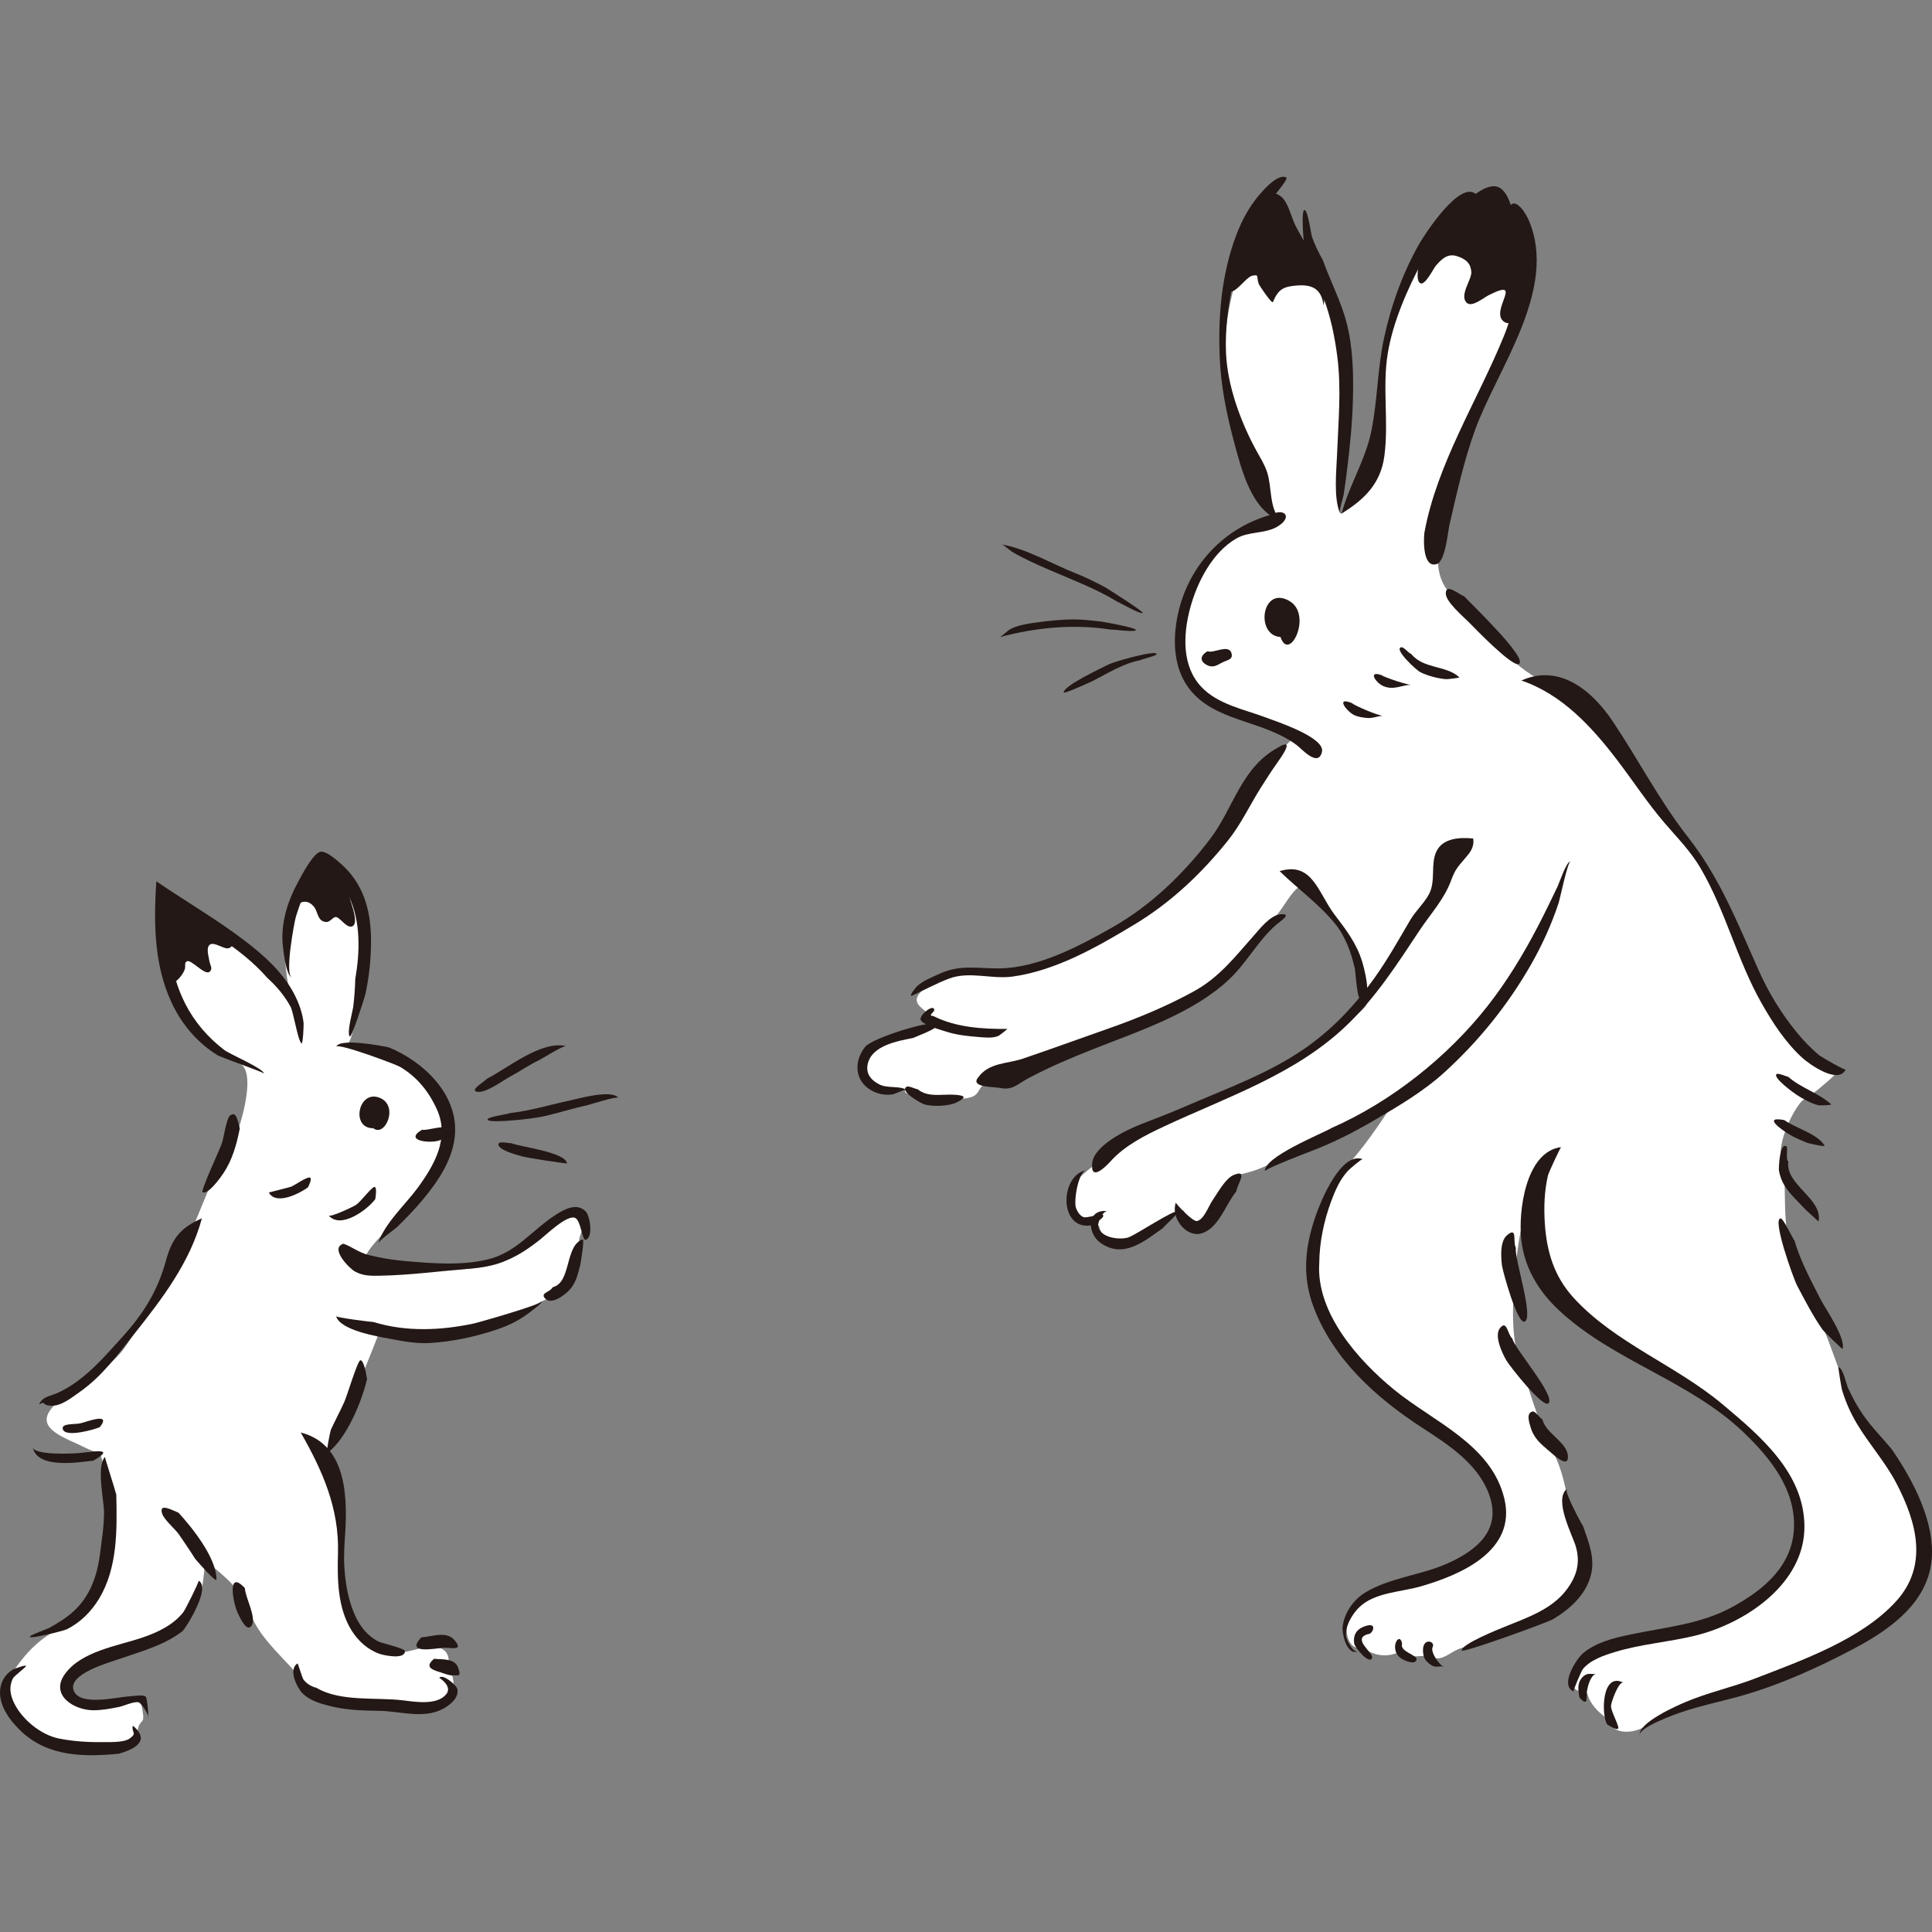 <?xml version="1.0" encoding="iso-8859-1"?>
<!-- Generator: Adobe Illustrator 21.1.0, SVG Export Plug-In . SVG Version: 6.00 Build 0)  -->
<svg version="1.1" id="_x31_2" xmlns="http://www.w3.org/2000/svg" xmlns:xlink="http://www.w3.org/1999/xlink" x="0px" y="0px"
	 viewBox="0 0 512 512" style="enable-background:new 0 0 512 512;" xml:space="preserve">
<rect x="0" y="0" width="512" height="512" fill="#808080" stroke="none"/>
<g>
	<path style="fill:#FFFFFF;" d="M55.343,315.054c5.849-6.499,13.422-28.865,8.774-32.821c-4.648-3.956-12.998-5.524-16.898-15.598
		c-3.9-10.074-5.524-26.971-1.3-27.946s15.923,11.374,19.822,13.973c3.899,2.6,11.373,11.374,11.373,11.374s-2.275-7.474-1.3-15.598
		c0.975-8.124,5.199-13.648,7.149-16.898c1.95-3.25,7.474-2.925,10.074,2.275c2.6,5.199,4.874,12.348,3.25,22.747
		c-1.625,10.399-2.6,18.847-4.224,20.147c-1.625,1.3,8.449,0,14.948,3.574c6.499,3.574,8.774,12.348,11.048,16.898
		c2.275,4.549-0.975,11.048-4.874,16.573c-3.899,5.524-13.323,14.298-15.598,17.873c-2.275,3.574-1.625,3.899,8.124,4.549
		c9.749,0.65,22.747,0.65,27.946-1.95c5.199-2.6,7.799-5.199,12.023-9.099c4.224-3.899,6.174-6.499,8.124-3.574
		c1.95,2.925-0.325,5.524-0.325,7.149c0,1.625-0.65,8.124-3.25,11.373c-2.6,3.25-6.824,4.874-6.824,4.874
		s-12.673,7.474-25.996,8.449c-13.323,0.975-16.898-0.325-16.898-0.325s-10.399,26.971-13.648,30.546
		c-3.25,3.575,0.325,7.149,0.325,7.149s1.95,2.925,3.25,11.048c1.3,8.124,0.325,17.223,0.975,23.072
		c0.65,5.849,5.849,12.023,11.048,12.998c5.199,0.975,9.749-2.275,13.648-1.3c3.899,0.975,2.6,5.199,2.6,5.199
		s2.829,3.764,0.65,7.474c-2.179,3.71-11.698,3.574-18.522,2.925s-14.948-0.975-18.847-3.9c-3.899-2.925-3.899-2.925-3.899-2.925
		s3.575,1.3-1.625-4.224c-5.199-5.524-8.449-8.774-10.724-14.948c-2.275-6.174-9.099-10.399-10.723-12.348
		c-1.625-1.95,0.325,12.673-6.824,16.573c-7.149,3.9-14.948,7.474-22.747,9.749c-7.799,2.275-8.774,5.524-6.499,9.099
		s4.549,3.25,11.698,1.95c7.149-1.3,6.499-1.3,7.149,2.275c0.65,3.574-0.65,1.95-1.3,4.874c-0.65,2.925,0.975,3.899-10.074,3.899
		s-15.273,0.975-20.472-4.874c-5.199-5.849-5.849-9.099-3.575-12.673c2.275-3.574,5.524-8.449,11.373-12.023
		c5.849-3.574,12.673-8.449,13.973-13.648c1.3-5.199,1.95-23.722,0-29.896c-1.95-6.174,0-2.925-5.199-5.524
		c-5.199-2.6-12.998-4.874-9.099-10.074s14.623-9.424,19.497-16.248c4.874-6.824,15.598-25.671,15.598-25.671L55.343,315.054z"/>
	<path style="fill:#FFFFFF;" d="M336.755,135.353c-2.6-6.499-10.724-22.097-12.023-39.645c-1.3-17.548,9.099-37.695,9.099-37.695
		s14.298,11.373,17.873,19.497c3.574,8.124,5.524,25.347,5.524,32.821s-3.965,26.738-1.691,25.763
		c2.275-0.975,10.14-16.014,10.465-23.813c0.325-7.799-0.325-20.147,5.849-35.745c6.174-15.598,18.847-29.246,24.047-20.472
		c5.199,8.774,6.499,21.772,4.224,31.521c-2.275,9.749-16.573,36.07-17.548,45.494c-0.975,9.424-3.574,17.873,1.3,23.722
		c4.874,5.849,15.273,18.522,23.722,23.072c8.449,4.549,25.022,20.147,29.896,28.596c4.874,8.449,11.374,15.923,14.623,20.797
		c3.25,4.874,11.048,35.095,19.822,42.569s15.923,11.374,14.298,12.998c-1.625,1.625-6.174,5.524-8.124,6.499
		c-1.95,0.975-7.799,11.698-5.849,16.898c1.95,5.199-1.625,20.472,6.174,33.796c7.799,13.323,9.424,28.271,19.172,41.269
		c9.749,12.998,15.598,28.921,10.399,37.37c-5.199,8.449-39.645,25.671-50.043,28.596c-10.399,2.925-14.623,1.95-19.497,6.499
		c-4.874,4.549-11.698,3.9-12.023,0c0,0-4.851-2.799-5.849-7.149c-3.613-0.365-5.199-1.625-1.95-6.824
		c3.249-5.199,12.673-5.849,22.422-7.474c9.749-1.625,17.548-4.224,25.022-11.374c7.474-7.149,14.298-19.172,9.749-28.271
		c-4.549-9.099-27.946-28.921-39.97-35.095c-12.023-6.174-25.022-14.298-27.296-20.147c-2.275-5.849-2.6-18.848-4.224-17.548
		c-1.625,1.3-5.199,26.971-2.275,36.395c2.925,9.424,5.849,19.497,9.424,26.321c3.574,6.824,3.574,13.323,5.849,18.848
		c2.275,5.524,3.9,15.923-7.474,23.072c-11.373,7.149-20.472,9.424-23.072,10.399c-2.6,0.975-4.649,3.391-7.149,2.275
		c-2.5-1.116-5.199,0.975-8.449-1.625c-4.224,2.275-7.799,0.65-10.399-0.975c-3.575,0.975-5.524-5.199-2.275-10.399
		c3.249-5.199,9.749-7.149,19.822-8.774c10.074-1.625,18.522-7.799,18.848-13.973c0.325-6.174-0.975-12.023-7.474-17.873
		c-6.499-5.849-27.621-20.472-34.77-28.921c-7.149-8.449-8.774-22.097-6.824-28.921c1.95-6.824,4.549-14.298,9.424-19.497
		s11.048-14.948,11.048-14.948s-22.097,10.074-30.221,14.298s-9.749,2.925-11.048,4.549c-1.3,1.625-4.549,11.048-7.799,12.673
		c-3.249,1.625-5.199-2.925-5.849-3.899c-0.65-0.975-5.849,3.899-9.424,6.174c-3.574,2.275-12.023,3.574-12.998-2.275
		c-4.549-0.975-4.224,0.325-6.174-3.25c-1.95-3.575-0.975-7.474,1.3-9.749c2.275-2.275,9.099-7.149,9.099-7.149
		s20.147-10.074,30.871-14.623s34.445-20.797,35.745-23.722c1.3-2.925-1.625-12.348-2.925-14.623
		c-1.3-2.275-8.449-13.973-12.023-16.573c-3.574-2.6-6.174,4.874-9.749,8.449c-3.574,3.575-10.723,19.822-40.944,30.221
		c-30.221,10.399-33.146,11.698-35.745,13.648c-2.6,1.95,0.134,4.562-12.023,3.574c-12.158-0.988-7.799-1.95-9.099-2.275
		c-1.3-0.325-4.224,2.275-8.449-1.95c-4.224-4.224,1.3-10.724,3.575-11.048c2.275-0.325,13.323-4.549,13.323-4.549
		s-0.975-0.65-1.95-2.275c-0.975-1.625-5.199-2.925-1.95-6.174c3.25-3.25,5.524-4.549,12.348-5.199
		c6.824-0.65,10.074,1.625,16.573-0.65c6.499-2.275,27.296-10.399,39.32-22.747c12.023-12.348,15.273-16.573,18.522-21.447
		c3.25-4.874,6.174-11.048,8.124-13.323s3.574-3.574,3.574-3.574s-10.074-6.174-17.548-8.774c-7.474-2.6-10.724-8.124-12.023-13.973
		c-1.3-5.849,1.95-17.548,6.499-23.397s10.399-8.774,10.399-8.774l7.474-2.925L336.755,135.353z"/>
	<g>
		<path style="fill:#231815;" d="M103.082,277.578c9.007,3.71,18.043,12.161,17.521,22.645c-0.339,6.812-4.543,12.929-8.797,17.982
			c-2.031,2.413-4.221,4.684-6.482,6.882c-0.791,0.769-4.838,3.536-5.104,4.477c1.421-5.031,7.369-10.546,10.403-14.681
			c4.51-6.148,8.585-13.247,5.171-20.859c-2.114-4.712-5.285-8.643-9.756-11.285c-1.216-0.719-16.514-6.413-16.94-5.338
			C90.047,275.01,101.216,277.158,103.082,277.578z"/>
		<path style="fill:#231815;" d="M129.155,285.813c5.522-2.801,14.208-10.106,20.893-8.589c-0.823-0.187-6.342,3.329-7.298,3.784
			c-2.596,1.235-4.926,2.891-7.439,4.237c-2.116,1.133-6.348,4.356-8.703,4.11C124.174,289.101,128.134,286.813,129.155,285.813z"/>
		<path style="fill:#231815;" d="M135.215,294.97c5.301-0.591,10.463-2.188,15.666-3.296c2.17-0.462,11.2-3.074,13.014-0.728
			c-0.401-0.518-7.475,1.757-8.021,1.877c-3.811,0.842-7.517,2.003-11.3,2.911c-1.545,0.371-3.109,0.522-4.681,0.767
			c-0.477,0.074-11.268,1.337-10.647,0.076C129.572,295.918,134.257,295.338,135.215,294.97z"/>
		<path style="fill:#231815;" d="M135.525,302.96c2.313,0.979,14.29,2.342,14.747,5.337c0.028,0.18-10.531-1.452-11.893-1.843
			c-1.221-0.351-5.772-1.507-6.245-2.922C131.671,302.142,134.626,303.009,135.525,302.96z"/>
		<path style="fill:#231815;" d="M98.918,298.989c-5.958,0.09-4.033-9.982,1.418-8.167
			C105.936,292.687,102.094,301.547,98.918,298.989z"/>
		<path style="fill:#231815;" d="M70.842,259.152c-7.095-8.134-17.237-13.492-26.317-19.081c-0.322,8.852,0.469,17.85,4.538,25.869
			c2.473,4.875,6.055,9.038,10.406,12.339c1.442,1.094,10.217,4.815,10.53,6.233c-0.077-0.352-11.381-4.268-12.35-4.866
			c-4.718-2.912-8.544-7.105-11.176-11.973c-5.676-10.495-5.81-22.532-5.04-34.12c7.806,5.355,16.004,10.059,23.537,15.83
			c5.02,3.846,9.917,8.217,12.915,13.877c1.289,2.433,2.253,5.096,2.574,7.842c0.054,0.463-0.173,5.71-0.542,5.409
			c-0.99-0.659-2.117-8.238-2.922-9.727C75.429,263.892,73.277,261.346,70.842,259.152z"/>
		<path style="fill:#231815;" d="M94.146,259.489c1.237-7.161,1.506-15.165-1.661-21.893c-0.825-1.752-4.578-8.313-6.921-7.754
			c-3.225,0.77-6.445,10.792-7.175,13.2c-0.383,1.263-3.082,15.627-0.955,16.069c-1.746-0.362-2.541-8.503-2.587-9.992
			c-0.166-5.353,1.554-10.629,4.093-15.288c0.868-1.593,3.956-7.614,5.93-8.091c1.405-0.339,3.956,1.859,5.197,2.922
			c6.135,5.257,8.148,12.254,8.252,20.01c0.066,4.91-0.432,9.873-1.457,14.673c-0.223,1.045-3.699,11.789-4.166,11.336
			c-0.876-0.85,0.802-6.825,0.933-7.973C93.902,264.31,94.091,261.903,94.146,259.489z"/>
		<path style="fill:#231815;" d="M63.541,299.054c-0.777,4.073-1.933,8.193-4.222,11.705c-0.598,0.917-4.169,6.038-5.629,5.154
			c-0.555-0.336,4.636-11.498,5.105-12.895c0.476-1.419,1.246-6.614,2.114-7.328C62.715,294.205,62.984,297.141,63.541,299.054z"/>
		<path style="fill:#231815;" d="M53.503,322.88c-5.732,2.461-7.956,5.448-9.522,11.186c-2.149,7.875-5.867,13.927-11.273,19.92
			c-5.019,5.563-10.064,11.588-16.953,14.928c-2.354,1.141-4.114,0.993-5.284,2.981c-0.346,0.588,1.229-0.381,1.325-0.501
			c-0.135,0.126-0.471,0.196-0.654,0.255c0.984,0.42,0.621,0.769,2.314,0.878c2.766,0.178,5.52-2.142,7.613-3.601
			c5.955-4.15,10.214-9.996,14.673-15.624C43.101,344.014,50.325,334.569,53.503,322.88z"/>
		<path style="fill:#231815;" d="M91.017,329.602c-3.736,1.141,1.533,6.513,3.014,7.34c2.207,1.231,4.323,1.177,6.696,1.135
			c7.844-0.14,15.663-1.198,23.475-1.832c8.074-0.655,12.822-2.88,19.052-7.843c1.564-1.246,6.94-6.465,9.103-5.671
			c1.616,0.593,1.904,6.231,2.898,5.837c2.035-0.807,1.054-6.307,0.062-7.407c-2.313-2.564-5.69-0.741-8.04,0.77
			c-6.282,4.039-10.409,9.978-17.928,11.81c-7.095,1.729-14.901,1.072-22.105,0.443c-3.243-0.283-6.462-0.824-9.621-1.616
			C95.093,331.935,93.234,330.379,91.017,329.602z"/>
		<path style="fill:#231815;" d="M99.026,350.361c8.547,2.637,17.851,2.234,26.512,0.385c1.328-0.283,18.355-5.149,18.165-5.959
			c0.126,0.533-3.609,3.21-4.245,3.673c-2.478,1.805-5.26,3.039-8.159,4.001c-5.58,1.851-11.733,3.149-17.619,3.463
			c-3.48,0.186-7.1-0.52-10.514-1.165c-2.888-0.546-13.034-2.173-14.091-5.957C89.181,349.187,97.603,350.244,99.026,350.361z"/>
		<path style="fill:#231815;" d="M146.465,341.121c4.991-1.19,3.179-11.048,7.941-12.668c0.546-0.186-0.491,6.261-0.647,6.841
			c-0.693,2.567-1.062,4.565-2.8,6.516c-1.069,1.199-4.887,4.282-6.585,2.211C143.18,342.565,145.797,342.475,146.465,341.121z"/>
		<path style="fill:#231815;" d="M97.274,365.486c-1.404,5.966-5.392,15.712-10.518,19.596c-0.445,0.337,0.703-5.699,0.979-6.294
			c1.135-2.451,2.416-4.83,3.524-7.298c0.754-1.678,3.522-11.009,4.261-11.008C96.507,360.484,97.119,364.624,97.274,365.486z"/>
		<path style="fill:#231815;" d="M79.691,379.623c5.764,10.069,10.209,20.082,9.879,31.941c-0.191,6.874-0.159,14.532,3.631,20.573
			c1.732,2.761,4.3,5.088,7.419,6.156c1.18,0.404,6.697,1.585,6.693-0.72c-0.002-0.741-6.194-2.132-6.976-2.527
			c-2.947-1.489-4.88-3.949-6.226-6.908c-2.725-5.992-3.235-13.489-2.752-19.977C92.137,397.677,92.329,382.867,79.691,379.623z"/>
		<path style="fill:#231815;" d="M47.297,400.882c3.568,3.861,10.088,11.983,10.067,17.66c-0.004,1.189-5.645-5.445-5.631-5.424
			c-1.369-2.176-2.847-4.328-4.272-6.418c-1.028-1.508-3.973-3.918-4.493-5.586C42.055,398.19,45.527,400.173,47.297,400.882z"/>
		<path style="fill:#231815;" d="M64.908,420.883c0.043,2.362,3.083,7.676,1.827,9.829c-1.259,2.157-3.117-1.963-3.694-3.157
			C61.735,424.85,60.076,415.654,64.908,420.883z"/>
		<path style="fill:#231815;" d="M83.867,447.291c6.409,3.796,15.84,2.433,23.052,3.331c3.152,0.392,9.003,1.356,11.37-1.675
			c1.667-2.135-1.863-4.322-1.884-4.294c0.93-1.218,4.584,1.958,4.792,2.935c0.519,2.433-2.135,4.436-4.015,5.384
			c-5.121,2.581-11.167,0.505-16.579,0.423c-4.726-0.072-9.067-0.194-13.69-1.406c-2.33-0.611-4.895-1.437-6.665-3.164
			c-1.441-1.405-4.033-6.37-1.376-8.007c0.048-0.03,1.292,3.901,1.474,4.162C81.17,446.163,82.472,446.939,83.867,447.291z"/>
		<path style="fill:#231815;" d="M115.036,439.596c2.148,0.233,5.508-0.204,6.413,2.429c0.892,2.596-0.125,1.827-1.594,1.974
			c-0.695,0.07-2.621-0.659-3.35-0.885C114.488,442.487,112.427,441.759,115.036,439.596z"/>
		<path style="fill:#231815;" d="M111.647,433.917c2.615-0.12,6.568-1.794,8.732,0.67c2.764,3.148-1.023,1.941-2.909,2.098
			C114.994,436.891,107.353,438.433,111.647,433.917z"/>
		<path style="fill:#231815;" d="M30.819,396.095c0.208,9.262,0.379,19.408-4.592,27.617c-2.056,3.396-4.924,6.263-8.492,8.056
			c-0.766,0.385-10.018,2.757-9.822,1.937c0.102-0.425,4.666-2.036,5.113-2.281c2.218-1.215,4.436-2.587,6.326-4.28
			c4.465-3.999,6.393-9.446,7.135-15.245c0.475-3.715,1.077-7.368,1.086-11.128c0.007-2.992-2.076-12.054,0.214-14.647
			C27.754,386.164,30.497,394.812,30.819,396.095z"/>
		<path style="fill:#231815;" d="M48.398,432.24c-4.836,3.791-10.929,5.359-16.626,7.355c-2.801,0.981-13.946,4.022-12.242,8.439
			c1.648,4.274,11.667,1.642,14.908,1.506c0.967-0.041,3.413-0.529,4.187,0.09c0.367,0.294,0.909,5.602,0.522,5.753
			c0.774-0.303-1.599-4.001-2.396-4.236c-1.157-0.341-3.93,0.942-5.131,1.194c-2.231,0.468-4.505,0.881-6.793,0.899
			c-5.076,0.041-11.711-3.939-7.625-9.606c4.378-6.071,13.929-7.413,20.512-9.655c4.066-1.385,8.146-3.288,10.868-6.728
			c0.543-0.687,4.287-8.226,4.049-8.352C55.957,420.669,49.636,430.87,48.398,432.24z"/>
		<path style="fill:#231815;" d="M31.543,464.749c-9.183,0.916-18.668,0.798-25.77-5.776c-3.045-2.819-6.419-7.213-5.666-11.677
			c0.356-2.111,1.534-3.804,3.37-4.878c0.298-0.174,3.412-1.298,3.404-0.933c-0.01,0.443-3.096,2.522-3.529,3.447
			c-1.035,2.213-0.626,4.379,0.454,6.533c2.145,4.276,7.016,8.272,11.745,9.246c3.603,0.742,7.679,1.017,11.351,0.964
			c1.765-0.025,5.827,0.202,7.434-0.937c2.108-1.495,0.512-1.423,0.834-3.36c0.028-0.166,2.617,1.954,2.075,3.744
			C36.625,463.162,33.354,464.193,31.543,464.749z"/>
		<path style="fill:#231815;" d="M111.841,299.397c1.52,0.336,6.645-1.754,7.681,0.071c1.021,1.8-1.455,2.097-2.887,2.685
			C114.206,303.15,106.804,302.375,111.841,299.397z"/>
		<path style="fill:#231815;" d="M26.456,378.196c-1.114,0.562-9.127,2.88-9.806,0.562c-0.466-1.59,2.892-1.254,4.453-1.52
			C22.569,376.988,29.791,374.007,26.456,378.196z"/>
		<path style="fill:#231815;" d="M24.711,387.094c-3.73,0.388-14.825,2.34-16.047-3.559c0.439,2.118,9.956,1.708,11.82,1.578
			C24.163,384.855,31.188,383.367,24.711,387.094z"/>
		<path style="fill:#231815;" d="M99.447,317.788c-1.907,2.633-9.105,8.129-12.352,4.315c0.481,0.565,6.479-2.273,7.335-2.853
			c1.119-0.758,4.202-4.833,4.834-4.706C99.951,314.682,99.542,317.26,99.447,317.788z"/>
		<path style="fill:#231815;" d="M81.608,314.658c-2.043,1.52-8.43,4.915-10.361,1.363c-0.004-0.008,5.509-1.38,5.905-1.53
			c0.932-0.354,4.468-2.916,5.074-2.364C82.676,312.538,81.873,314.12,81.608,314.658z"/>
		<path style="fill:#231815;" d="M45.4,261.011c-2.456-3.377-3.279-8.002-3.609-12.068c-0.18-2.212-0.871-8.404,1.34-10.008
			c3.163-2.294,13.52,7.158,15.916,9.248c1.406,1.226,3.563,2.458,1.559,3.097c-1.2,0.382-3.839-1.791-4.994-0.942
			c-1.083,0.796-0.289,3.204-0.15,4.204c0.174,1.258,1.087,2.191,0.038,3.008c-1.248,0.971-4.832-3.321-5.913-2.811
			c-0.948,0.448-0.178,1.172-0.74,2.444C48.141,258.78,46.814,260.024,45.4,261.011z"/>
		<path style="fill:#231815;" d="M76.422,243.372c0.995-2.984,4.018-6.214,6.684-3.203c1.229,1.389,0.927,4.03,3.33,4.171
			c1.034,0.061,1.776-1.313,2.51-1.32c1.138-0.01,2.708,2.832,4.206,2.528c2.091-0.425,0.088-5.58-0.332-7.077
			c-0.992-3.532-3.911-14.89-9.091-10.049C79.954,231.951,78.053,238.597,76.422,243.372z"/>
		<path style="fill:#231815;" d="M336.589,136.473c-13.304,3.799-22.867,14.955-24.878,28.767
			c-0.999,6.861-0.07,14.052,5.049,19.102c5.247,5.177,13.074,6.542,19.672,9.227c2.589,1.053,5.067,2.252,7.297,3.96
			c1.297,0.993,5.681,5.962,6.609,1.676c0.821-3.791-12.118-8.029-15.071-9.132c-5.72-2.137-12.517-3.409-16.883-8.026
			c-5.209-5.509-4.832-13.804-3.035-20.681c1.803-6.899,5.881-14.968,12.306-18.67c3.297-1.899,7.466-1.229,10.675-3.029
			C342.666,137.233,340.693,134.371,336.589,136.473z"/>
		<path style="fill:#231815;" d="M355.536,136.095c6.098-3.76,10.37-7.981,11.335-15.232c1.196-8.986-0.563-18.221,0.885-27.121
			c1.365-8.387,5.202-17.084,9.16-24.515c1.83-3.435,3.874-6.836,6.435-9.781c0.772-0.887,8.225-7.552,7.849-7.919
			c-4.213-4.106-13.83,10.866-15.148,13.199c-4.369,7.737-7.486,16.421-9.317,25.108c-1.692,8.023-1.686,16.27-3.289,24.282
			C361.904,121.824,357.571,128.542,355.536,136.095z"/>
		<path style="fill:#231815;" d="M377.48,141.173c-0.237,1.916-0.449,9.556,3.315,8.29c2.237-0.753,2.924-8.621,3.323-10.35
			c1.951-8.452,3.828-17.025,6.799-25.191c5.955-16.368,21.981-37.169,14.263-55.459c-0.994-2.355-4.217-7.196-5.502-2.685
			c-0.772,2.709,1.261,7.454,1.671,10.202c1.225,8.216,0.263,15.59-2.874,23.259C391.515,106.248,380.807,122.935,377.48,141.173z"
			/>
		<path style="fill:#231815;" d="M339.438,138.008c-3.171-3.29-2.301-8.834-3.653-12.912c-0.691-2.085-1.837-3.847-2.876-5.75
			c-4.154-7.613-7.627-17.09-7.999-25.779c-0.371-8.661,1.362-18.26,4.095-26.458c1.404-4.212,3.245-8.378,5.917-11.947
			c0.598-0.799,6.771-7.707,5.962-8.132c-2.445-1.285-7.044,4.397-8.221,5.933c-2.922,3.814-4.863,8.356-6.27,12.921
			c-2.821,9.156-3.549,18.859-3.18,28.392c0.306,7.894,1.82,15.466,3.885,23.083C328.978,124.287,331.66,135.461,339.438,138.008z"
			/>
		<path style="fill:#231815;" d="M350.592,68.988c1.992,5.627,4.841,10.915,6.317,16.729c1.652,6.502,1.8,13.452,1.629,20.123
			c-0.159,6.24-0.781,12.458-1.549,18.65c-0.271,2.189-0.564,4.375-0.892,6.556c-0.122,0.809-1.266,4.285-1.015,4.883
			c-1.695-4.049-0.914-11.198-0.754-15.385c0.333-8.736,1.189-17.354,0.066-26.082c-0.688-5.348-1.794-10.667-3.727-15.706
			c-1.676-4.371-3.863-8.547-4.963-13.123c-0.161-0.67-1.052-10.494,0.079-9.957c0.92,0.437,1.583,6.178,1.955,7.224
			C348.491,65.016,349.494,67.03,350.592,68.988z"/>
		<path style="fill:#231815;" d="M358.14,186.269c0.928,0.781,7.432,3.571,8.506,3.417c-1.364-0.038-2.751,0.747-4.432,0.577
			c-1.14-0.115-2.18-0.246-3.198-0.692C356.99,188.683,353.795,184.577,358.14,186.269z"/>
		<path style="fill:#231815;" d="M366.129,178.915c0.717,0.618,7.073,2.655,7.822,2.559c-2.414,0.041-4.534,1.501-7.252,0.393
			C364.63,181.025,362.332,177.612,366.129,178.915z"/>
		<path style="fill:#231815;" d="M374.001,173.321c3.232,4.01,9.325,2.961,12.733,6.172c0.16,0.15-3.146,0.525-3.498,0.5
			c-2.026-0.145-4.959-0.905-6.791-1.835c-1.259-0.639-7.089-6.164-5.132-6.621C371.996,171.378,373.184,172.993,374.001,173.321z"
			/>
		<path style="fill:#231815;" d="M338.705,198.087c-9.879,5.402-11.749,16.057-18.068,24.323
			c-7.08,9.262-15.656,17.56-25.836,23.338c-8.73,4.955-19.636,10.76-29.907,10.884c-5.676,0.068-10.396-1.091-15.756,1.365
			c-1.969,0.902-4.569,1.897-6.143,3.393c-0.025,0.024-2.315,2.636-1.359,2.513c2.898-1.348,6.659-3.364,9.901-4.574
			c5.429-2.025,11.241,0.25,16.859-0.533c11.496-1.601,22.435-7.881,32.24-13.792c9.663-5.825,17.669-13.406,24.717-22.166
			c3.451-4.29,5.791-9.325,8.702-13.972c1.477-2.358,3.016-4.735,4.628-7.002C339.436,200.804,343.438,195.213,338.705,198.087z"/>
		<path style="fill:#231815;" d="M247.404,269.285c5.859,2.995,13.16,3.454,19.579,3.384c0.061-0.001-2.044,1.729-2.495,1.902
			c-1.596,0.611-3.436,0.378-5.08,0.253c-2.853-0.216-5.918-0.541-8.634-1.425c-1.496-0.487-6.357-1.803-6.795-3.135
			c-0.397-1.208,3.013-4.017,3.565-2.871C247.959,268.258,245.511,269.111,247.404,269.285z"/>
		<path style="fill:#231815;" d="M241.949,275.079c-3.993,0.798-10.705,1.927-11.941,6.69c-0.678,2.612,0.677,4.361,2.93,5.57
			c2.147,1.152,5.326,0.357,7.163,1.412c-0.185-0.106-3.002,1.188-3.567,1.268c-1.832,0.259-3.626-0.026-5.275-0.866
			c-4.759-2.425-5.133-7.727-2.006-11.712c1.898-2.419,18.948-7.709,19.153-5.787C248.509,272.606,242.657,274.744,241.949,275.079z
			"/>
		<path style="fill:#231815;" d="M243.212,288.671c2.681,2.242,6.527,1.236,9.692,1.445c2.546,0.169,3.619,0.544,0.655,2.021
			c-2.07,1.031-6.353,1.178-8.544,0.553c-0.898-0.257-6.663-3.46-4.798-4.668C240.778,287.658,242.428,288.555,243.212,288.671z"/>
		<path style="fill:#231815;" d="M259.344,285.38c2.834-3.819,7.592-3.423,11.762-4.84c7.664-2.605,15.281-5.382,22.918-8.066
			c7.612-2.675,15.144-5.813,22.233-9.689c6.742-3.687,10.804-8.95,15.805-14.605c1.651-1.867,4.526-5.631,7.242-5.875
			c3.426-0.308-0.101,1.871-1.315,2.955c-4.66,4.16-7.611,9.877-12.155,14.189c-9.588,9.098-24.067,13.807-36.071,18.556
			c-5.894,2.332-11.646,4.773-17.244,7.74c-2.911,1.543-4.129,3.288-7.554,2.561C263.337,287.962,256.787,288.242,259.344,285.38z"
			/>
		<path style="fill:#231815;" d="M390.411,222.213c-3.441-0.357-8.036-0.16-9.747,3.425c-1.607,3.367-0.136,7.794-1.915,11.225
			c-1.28,2.467-3.598,4.512-5.08,7.049c-3.037,5.2-5.991,10.453-9.494,15.361c-5.1,7.144-11.004,13.415-18.216,18.457
			c-9.702,6.783-21.099,10.813-31.881,15.504c-3.881,1.688-7.747,3.157-11.677,4.686c-3.799,1.478-12.457,5.581-12.956,10.332
			c-0.522,4.973,3.499,1.038,4.885-0.508c3.717-4.144,9.071-6.842,14.034-9.17c16.721-7.84,34.817-13.773,48.418-26.752
			c7.812-7.454,13.451-16.259,19.372-25.188c3.004-4.53,6.593-8.297,8.46-13.443c0.943-2.601,1.721-3.504,3.559-5.627
			C389.578,225.945,390.759,224.559,390.411,222.213z"/>
		<path style="fill:#231815;" d="M327.613,315.771c-2.79,3.319-4.647,9.831-9.263,11.101c-4.12,1.134-8.164-4.291-6.735-8.168
			c-0.084,0.227,4.445,5.114,5.59,4.886c1.878-0.374,3.109-4.042,4.121-5.476c1.316-1.864,3.383-5.821,5.624-6.733
			C330.884,309.782,328.005,313.591,327.613,315.771z"/>
		<path style="fill:#231815;" d="M308.211,325.429c-4.955,3.512-10.584,8.35-16.71,3.829c-3.361-2.48-3.616-8.91,1.99-8.304
			c-1.123-0.121-2.676,2.813-2.436,4.061c0.588,3.063,5.533,3.566,7.788,2.975c1.913-0.502,12.957-7.994,13.137-6.756
			C312.073,321.873,308.745,324.673,308.211,325.429z"/>
		<path style="fill:#231815;" d="M289.091,324.753c-8.612,1.217-8.188-13.31-1.279-14.628c-2.037,0.388-3.377,8.314-2.622,10.107
			c0.393,0.934,0.98,1.934,1.946,2.319c0.911,0.364,4.969-1.159,5.235-0.49C292.669,322.811,289.691,324.448,289.091,324.753z"/>
		<path style="fill:#231815;" d="M352.98,298.885c15.728-6.947,30.642-18.786,41.228-32.263c5.142-6.546,9.462-13.667,13.305-21.039
			c1.797-3.446,3.485-6.945,5.167-10.448c0.606-1.262,2.364-6.733,3.541-6.898c-0.771,0.108-2.817,10.005-3.187,11.118
			c-1.864,5.609-4.308,11.004-7.23,16.14c-6.108,10.734-13.889,20.383-23.02,28.689c-5.577,5.073-12.174,8.951-18.663,12.743
			c-5.314,3.106-10.587,5.792-16.332,8.006c-1.098,0.423-12.666,4.834-12.546,5.463C334.788,306.638,350.331,300.436,352.98,298.885
			z"/>
		<path style="fill:#231815;" d="M403.18,180.343c10.203-4.577,18.82,2.803,24.163,10.756c6.867,10.221,12.418,21.093,20.039,30.814
			c8.415,10.733,13.203,22.955,18.707,35.299c2.621,5.877,6.086,11.553,10.187,16.52c1.749,2.119,3.683,4.153,5.812,5.896
			c0.598,0.489,6.902,4.151,7.042,3.798c-1.987,4.116-9.724-1.478-11.462-3.055c-4.488-4.072-7.945-9.403-10.906-14.64
			c-6.427-11.368-9.46-24.333-16.091-35.646c-2.689-4.588-6.114-7.988-9.536-11.981c-4.484-5.229-8.265-11.018-12.43-16.494
			C421.951,192.73,414.001,184.007,403.18,180.343z"/>
		<path style="fill:#231815;" d="M339.119,230.868c8.668-2.669,10.188,5.738,14.486,11.424c3.024,4.001,5.822,7.551,7.347,12.434
			c0.388,1.242,2.962,10.294-0.067,10.469c-1.323,0.076-1.584-7.303-1.839-8.481c-0.888-4.093-2.51-8.533-5.162-11.827
			C349.682,239.667,343.908,235.552,339.119,230.868z"/>
		<path style="fill:#231815;" d="M473.945,285.403c3.361,2.941,8.101,4.301,11.315,7.243c0.294,0.269-2.982,0.326-3.284,0.266
			c-1.811-0.363-4.302-1.766-5.866-2.782c-1.077-0.699-6.191-4.498-5.346-5.458C471.132,284.254,473.422,285.277,473.945,285.403z"
			/>
		<path style="fill:#231815;" d="M472.864,296.834c2.916,2.124,8.756,3.587,10.657,6.751c0.3,0.5-4.47-0.682-4.465-0.68
			c-1.546-0.611-3.281-1.335-4.708-2.179C471.808,299.226,467.101,295.747,472.864,296.834z"/>
		<path style="fill:#231815;" d="M413.717,303.997c-9.512,1.214-11.354,17.255-10.578,24.417c0.811,7.488,4.517,13.685,9.957,18.781
			c14.426,13.51,34.581,18.625,48.975,32.399c6.909,6.611,13.546,14.779,13.367,24.853c-0.183,10.328-7.886,16.805-16.298,21.39
			c-8.639,4.709-17.826,5.354-27.295,7.373c-4.297,0.916-8.98,2.048-12.4,4.985c-1.607,1.38-6.195,8.332-2.465,10.053
			c-0.143-0.066,2.068-5.406,2.487-5.914c2.017-2.446,5.519-3.617,8.438-4.514c6.975-2.144,14.329-2.634,21.398-4.371
			c13.289-3.265,28.919-13.765,28.888-28.866c-0.029-14.229-11.691-24.017-21.696-32.422c-12.332-10.36-28.557-16.269-39.481-28.239
			c-5.142-5.634-7.122-12.166-7.621-19.694c-0.281-4.243-0.132-8.613,0.842-12.766C410.402,310.756,413.626,303.831,413.717,303.997
			z"/>
		<path style="fill:#231815;" d="M349.618,334.699c-0.886,13.217,10.348,25.832,19.869,33.614
			c10.369,8.475,25.687,14.439,29.165,28.77c3.366,13.871-11.534,20.321-22.414,23.398c-5.094,1.441-11.852,1.531-15.916,5.355
			c-1.883,1.772-3.944,5.152-3.593,7.864c0.093,0.72,1.821,4.507,3.212,3.913c-3.081,1.316-4.349-4.881-4.122-6.594
			c0.484-3.648,2.801-6.997,5.88-8.915c6.366-3.965,14.892-4.661,21.782-7.724c8.053-3.579,14.672-9.087,11.038-18.62
			c-3.037-7.966-10.758-12.935-17.592-17.373c-12.157-7.895-23.533-18.04-28.815-31.999c-3.208-8.479-2.215-16.571,0.836-24.951
			c1.199-3.294,6.438-16.301,12.203-14.247c-0.349-0.124-3.569,2.701-3.887,3.038c-2.146,2.279-3.467,5.332-4.533,8.235
			C350.848,323.586,349.662,329.229,349.618,334.699z"/>
		<path style="fill:#231815;" d="M362.651,433.029c-4.624,1.207,1.386,4.96,0.972,6.295c-0.635,2.049-4.581-2.727-4.746-3.757
			c-0.316-1.982,0.409-3.625,2.438-4.447C365.433,429.452,363.729,433.143,362.651,433.029z"/>
		<path style="fill:#231815;" d="M371.571,435.579c-0.73,2.197,4.129,2.956,3.827,4.257c-0.361,1.554-3.355,0.168-4.12-0.37
			C367.901,437.088,370.9,432.037,371.571,435.579z"/>
		<path style="fill:#231815;" d="M379.636,436.551c-0.562,1.312,1.849,4.912,3.133,5.183c-1.267-0.482-2.17,0.56-3.803-0.69
			c-1.147-0.878-1.661-1.599-1.817-2.972C376.651,433.66,380.616,434.892,379.636,436.551z"/>
		<path style="fill:#231815;" d="M400.79,354.733c0.505,2.582,11.613,15.282,9.574,17.159c-1.472,1.355-10.326-9.879-11.215-11.456
			c-1.049-1.862-3.283-6.459-1.612-8.512C399.372,349.671,399.515,353.699,400.79,354.733z"/>
		<path style="fill:#231815;" d="M401.733,330.727c-0.518,2.574,4.889,18.567,2.293,19.516c-1.952,0.713-5.822-13.514-5.987-14.872
			c-0.27-2.218-0.575-6.379,1.33-8.008C402.26,324.891,400.824,329.054,401.733,330.727z"/>
		<path style="fill:#231815;" d="M408.753,376.142c0.857,3.745,6.511,5.992,6.76,9.708c0.228,3.407-3.504-0.05-4.988-1.319
			c-2.362-2.019-4.095-3.422-4.962-6.509c-0.283-1.007-1.184-3.523,0.562-3.956C406.872,373.881,407.979,375.722,408.753,376.142z"
			/>
		<path style="fill:#231815;" d="M419.547,404.49c1.456,4.193,3.197,8.355,2.075,12.857c-1.302,5.228-5.535,9.052-9.994,11.73
			c-1.526,0.916-24.181,9.117-24.252,8.325c-0.154-1.697,9.995-5.718,11.318-6.259c5.769-2.358,12.437-4.566,16.376-9.738
			c2.77-3.637,3.807-7.172,2.529-11.588c-0.876-3.027-5.91-12.344-2.366-15.244C414.458,395.207,418.773,403.258,419.547,404.49z"/>
		<path style="fill:#231815;" d="M473.932,307.774c-0.931,6.212,9.188,9.845,8.005,15.946c0.006-0.03-3.214-2.908-3.361-3.068
			c-1.767-1.923-4.216-4.135-5.598-6.36c-0.781-1.256-1.297-2.646-1.551-4.125c-0.073-0.426,0.193-7.791,2.086-6.287
			C473.767,304.082,473.229,307.774,473.932,307.774z"/>
		<path style="fill:#231815;" d="M475.571,328.801c1.543,5.395,4.311,10.427,6.834,15.409c1.273,2.514,6.799,10.352,5.887,13.281
			c-0.048,0.154-5.032-4.735-5.258-5.056c-2.521-3.586-4.712-7.816-6.763-11.701c-1.035-1.96-6.81-18.132-4.312-17.822
			C472.645,322.997,474.934,327.945,475.571,328.801z"/>
		<path style="fill:#231815;" d="M501.277,383.991c5.583,8.082,11.605,19.325,10.616,29.488
			c-1.099,11.281-10.985,18.3-20.191,23.215c-9.751,5.205-20.502,10.06-31.177,12.975c-4.946,1.351-9.983,2.403-14.846,4.044
			c-1.369,0.462-11.539,4.047-11.105,6.176c-0.671-3.295,10.133-7.998,12.075-8.821c6.065-2.573,12.533-3.948,18.663-6.326
			c12.383-4.803,27.949-10.29,37.129-20.336c8.66-9.477,5.512-20.955,0.156-31.26c-2.966-5.707-7.28-10.433-10.547-15.931
			c-1.66-2.794-2.978-5.792-3.902-8.909c-0.172-0.579-1.085-6.11-0.921-6.035c1.353,0.622,1.928,4.233,2.529,5.56
			c1.13,2.493,2.455,4.92,4.018,7.17C496.003,378.212,498.78,380.994,501.277,383.991z"/>
		<path style="fill:#231815;" d="M425.891,456.969c-1.55-2.554-1.464-14.029,4.362-11.032c-1.22-0.627-3.295,5.173-3.323,6.145
			c-0.042,1.449,2.33,5.509,1.89,6.018C428.393,458.594,426.342,457.26,425.891,456.969z"/>
		<path style="fill:#231815;" d="M418.588,449.897c-0.407-2.064-0.71-4.064,1.008-5.636c1.299-1.189,2.381-0.365,3.325-0.735
			c-1.515,0.742-2.063,3.12-2.352,4.556C420.311,449.359,421.138,452.716,418.588,449.897z"/>
		<path style="fill:#231815;" d="M388.039,158.036c1.31,1.513,17.153,16.568,14.458,17.93c-1.704,0.861-11.604-9.411-13.209-11.043
			c-1.543-1.57-6.155-5.441-6.141-7.649C383.164,154.511,386.261,157.314,388.039,158.036z"/>
		<path style="fill:#231815;" d="M296.099,159.454c-5.856-3.568-12.396-5.961-18.656-8.703c-3.137-1.374-6.293-2.778-9.243-4.529
			c-0.65-0.386-2.16-1.84-2.789-1.946c6.665,1.124,13.396,5.209,19.66,7.659c2.721,1.064,5.244,2.345,7.821,3.712
			c0.419,0.222,10.395,6.533,9.934,6.792C302.124,162.832,296.93,159.778,296.099,159.454z"/>
		<path style="fill:#231815;" d="M294.434,166.854c-10.011-1.548-19.984-0.563-29.655,2.038c0.789-0.212,2.163-1.786,3.137-2.26
			c2.052-0.997,4.35-1.338,6.582-1.65c3.337-0.467,6.812-0.829,10.182-0.829c2.406,0,4.821,0.317,7.214,0.578
			c0.349,0.038,9.594,1.664,9.113,2.276C300.561,167.577,295.546,166.815,294.434,166.854z"/>
		<path style="fill:#231815;" d="M302.065,174.984c-4.433,0.867-8.449,3.416-12.415,5.447c-0.341,0.175-7.692,3.535-7.74,3.089
			c-0.189-1.765,10.397-6.667,11.906-7.45c1.416-0.734,13.112-4.043,12.674-2.672C306.35,173.839,302.789,174.631,302.065,174.984z"
			/>
		<path style="fill:#231815;" d="M320.055,172.58c1.431,0.72,5.764-2.133,6.346,0.692c0.317,1.535-1.096,1.612-2.383,2.244
			c-1.43,0.702-2.431,1.599-4.15,0.739C317.885,175.262,318.004,173.682,320.055,172.58z"/>
		<path style="fill:#231815;" d="M339.345,168.81c-6.779-0.391-4.977-13.781,2.348-9.552
			C347.977,162.887,341.653,175.771,339.345,168.81z"/>
		<path style="fill:#231815;" d="M325.204,74.273c0-4.293,6.266-28.514,14.274-22.187c1.965,1.553,2.713,5.546,3.872,7.785
			c1.139,2.2,2.425,4.315,3.628,6.479c2.496,4.486,4.784,9.347,3.773,14.614c-0.494-4.296-2.885-5.604-6.911-5.311
			c-3.696,0.268-5.05,0.944-6.499,4.386c-0.259,0.616-3.59-4.348-3.739-4.742c-0.74-1.967,0.216-2.616-1.707-2.239
			C329.743,73.479,325.204,81.434,325.204,74.273z"/>
		<path style="fill:#231815;" d="M376.299,68.19c0.673-4.711,6.135-9.259,9.436-12.217c2.238-2.005,7.748-7.745,11.228-6.433
			c4.688,1.766,5.136,15.074,5.669,18.985c0.18,1.321,0.633,19.414-3.83,16.877c-4.577-2.602,5.667-12.206-4.354-7.14
			c-1.26,0.637-4.41,3.314-5.775,1.961c-1.982-1.965,1.363-6.155,1.246-8.126c-0.124-2.099-1.242-3.413-3.821-4.221
			c-2.424-0.759-4.003,0.671-5.662,2.633c-0.483,0.571-2.646,4.956-3.903,4.597C374.849,74.625,376.147,69.252,376.299,68.19z"/>
	</g>
</g>
</svg>
